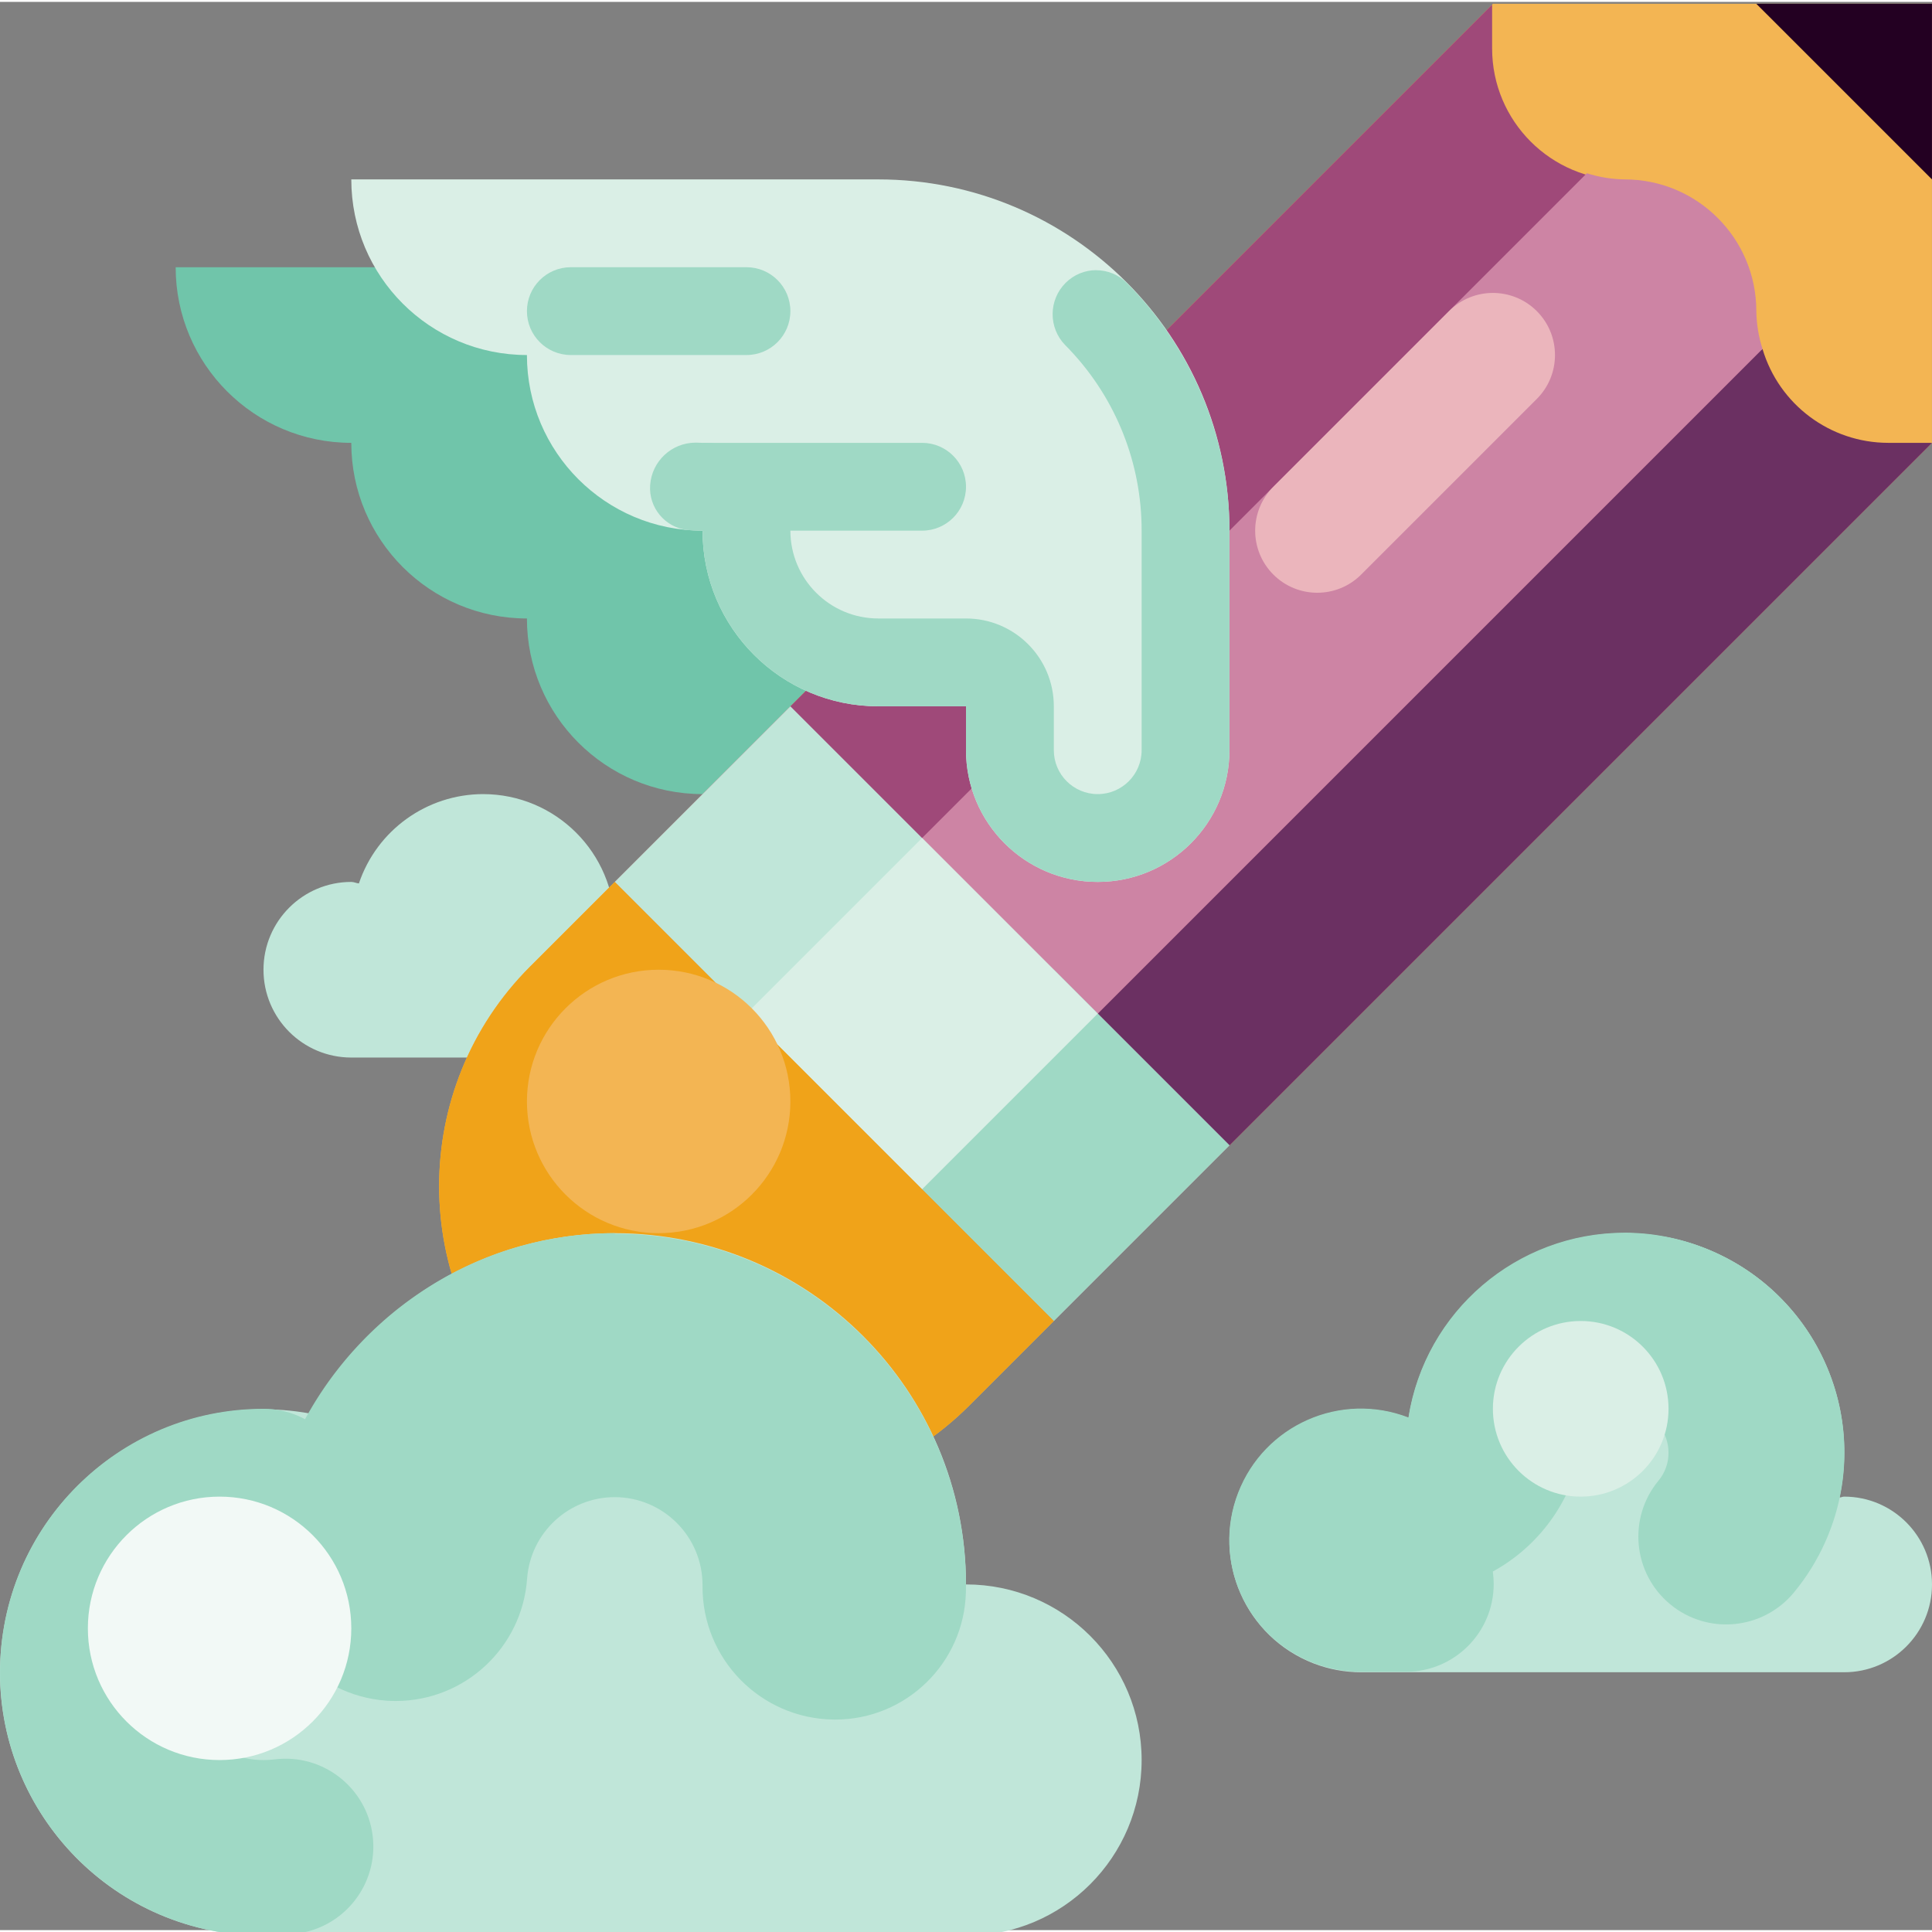 <svg height="511pt" viewBox="0 0 512 511" width="511pt" xmlns="http://www.w3.org/2000/svg"><rect x="0" y="0" width="512" height="511" fill="#808080" stroke="none"/><path d="m128.008 209.945c-14.906.035-28.137 9.555-32.898 23.68-.695-.062-1.297-.406-2.012-.406-12.852 0-23.27 10.418-23.27 23.27 0 12.855 10.418 23.273 23.27 23.273h34.91c19.277 0 34.906-15.629 34.906-34.906 0-19.281-15.629-34.91-34.906-34.91zm0 0" fill="#c0e6d9"/><path d="m244.367 256.488c19.277 0 34.906-15.629 34.906-34.906v-58.18c0-51.41-41.676-93.086-93.086-93.086h-139.633c0 25.703 20.84 46.543 46.543 46.543 0 25.703 20.84 46.543 46.543 46.543 0 25.703 20.84 46.543 46.543 46.543h23.273v11.637c0 19.277 15.629 34.906 34.91 34.906zm0 0" fill="#70c5aa"/><path d="m511.992 116.859v-116.359h-116.359l-255.164 255.164c-32.129 32.129-32.129 84.227 0 116.359 32.133 32.129 84.227 32.129 116.359 0zm0 0" fill="#f3b553"/><path d="m279.273 349.578 232.512-232.512h-11.637c-19.277 0-34.906-15.629-34.906-34.91 0-19.277-15.629-34.906-34.91-34.906-19.277 0-34.906-15.629-34.906-34.906v-11.637l-232.512 232.512zm0 0" fill="#9f4979"/><path d="m467.078 91.957-222.711 222.711 34.906 34.91 232.719-232.719h-11.637c-15.375-.035-28.906-10.16-33.277-24.902zm0 0" fill="#6b3062"/><path d="m467.078 91.957c-1.035-3.238-1.582-6.609-1.633-10.004 0-19.281-15.625-34.91-34.906-34.91-3.398-.047-6.77-.598-10.004-1.629l-211.078 211.074 46.543 46.547zm0 0" fill="#cd84a4"/><path d="m337.453 128.496 46.543-46.547c6.426-6.426 16.848-6.426 23.273 0 6.426 6.43 6.426 16.848 0 23.273l-46.547 46.543c-6.426 6.426-16.844 6.426-23.27 0s-6.426-16.844 0-23.27zm0 0" fill="#ebb5bc"/><path d="m465.445.5 46.547 46.543v-46.543zm0 0" fill="#230022"/><path d="m162.91 233.219 46.543-46.543 116.359 116.355-46.543 46.543zm0 0" fill="#c0e6d9"/><path d="m232.727 303.031 46.543-46.543 46.543 46.543-46.543 46.543zm0 0" fill="#9fd9c5"/><path d="m197.82 268.125 46.543-46.543 46.543 46.543-46.543 46.543zm0 0" fill="#daefe6"/><path d="m279.273 349.578-116.359-116.359-22.445 22.445c-32.129 32.129-32.129 84.223 0 116.355v.004c32.133 32.129 84.227 32.129 116.359 0zm0 0" fill="#f0a319"/><path d="m209.457 291.398c0 19.277-15.629 34.906-34.906 34.906-19.281 0-34.906-15.629-34.906-34.906 0-19.281 15.625-34.91 34.906-34.91 19.277 0 34.906 15.629 34.906 34.91zm0 0" fill="#f3b553"/><path d="m290.91 233.219c19.277 0 34.906-15.629 34.906-34.91v-58.18c0-51.41-41.676-93.086-93.086-93.086h-139.633c0 25.707 20.84 46.543 46.543 46.543 0 25.707 20.84 46.543 46.543 46.543 0 25.707 20.84 46.547 46.547 46.547h23.27v11.633c0 19.281 15.629 34.91 34.91 34.91zm0 0" fill="#daefe6"/><path d="m290.551 71.09c-3.051-.004-5.977 1.203-8.137 3.359-4.562 4.539-4.617 11.906-.121 16.512l.672.688c.105.105.211.211.32.312.109.129.223.258.34.383 12.18 12.93 18.945 30.027 18.918 47.785v58.18c0 6.426-5.207 11.637-11.633 11.637-6.43 0-11.637-5.211-11.637-11.637v-11.633c0-12.855-10.418-23.273-23.273-23.273h-23.27c-12.848-.016-23.258-10.426-23.273-23.273 0-12.852-10.418-23.27-23.273-23.27l-1.52-.051c-.125-.004-.25-.004-.375-.004-6.324.039-11.551 4.941-11.996 11.25-.422 5.977 3.941 11.227 9.895 11.906.332.027.664.055.996.074h.004c.805.051 1.613.082 2.43.09h.008l.086.004h.473c0 25.707 20.84 46.543 46.543 46.543h.004 23.27v11.637c0 19.277 15.629 34.906 34.906 34.906 19.281 0 34.91-15.629 34.91-34.906v-58.324c0-.043 0-.09 0-.133v-.16c-.004-.043-.004-.082-.004-.125v-.02c0-.043 0-.082 0-.125v-.02c0-.043 0-.086 0-.125v-.023c0-.043-.004-.082-.004-.121v-.023c0-.039 0-.082 0-.125v-.02c0-.039-.004-.082-.004-.125v-.016c0-.043 0-.086 0-.129v-.016l-.004-.129v-.152c-.004-.047-.004-.09-.004-.137v-.004c0-.047-.004-.09-.004-.137v-.012c0-.043-.004-.086-.004-.129v-.016c0-.043-.004-.086-.004-.125v-.02c0-.043-.004-.086-.004-.125v-.02c0-.043-.004-.082-.004-.125v-.023c0-.039-.004-.078-.004-.121v-.02c0-.043-.004-.082-.004-.125v-.02l-.004-.129v-.012l-.004-.129-.004-.016-.004-.133v-.008l-.004-.133v-.012c-.004-.043-.004-.09-.008-.137 0-.043 0-.09-.004-.137v-.008c0-.043-.004-.09-.004-.133l-.004-.012c0-.043-.004-.086-.004-.125v-.023c-.004-.039-.004-.082-.008-.121v-.02c0-.043-.004-.086-.004-.125l-.004-.023c0-.039 0-.078-.004-.121v-.02c-.004-.043-.004-.082-.008-.121v-.023c-.004-.043-.004-.082-.004-.125l-.004-.016-.004-.129-.004-.016-.004-.129-.004-.012c0-.043-.004-.086-.004-.129l-.004-.012c0-.043-.004-.086-.004-.129l-.004-.008c0-.043-.004-.086-.004-.133l-.004-.012c0-.043-.004-.086-.008-.129v-.016c-.004-.043-.004-.082-.008-.125v-.02c-.004-.039-.004-.082-.008-.121v-.02c-.004-.043-.008-.086-.008-.125l-.004-.02-.008-.121v-.023c-.004-.039-.004-.082-.008-.121v-.02l-.012-.125v-.02c-.004-.039-.004-.082-.008-.125v-.016c-.004-.043-.008-.082-.012-.125v-.02l-.008-.125-.004-.012c0-.043-.004-.086-.008-.125v-.012c-.004-.047-.008-.09-.012-.133v-.008c-.004-.043-.008-.086-.008-.129l-.004-.016c-.004-.043-.004-.082-.008-.125l-.004-.02c0-.039-.004-.078-.008-.117v-.027l-.012-.117v-.023l-.012-.117-.004-.027-.008-.117-.004-.023-.008-.117-.004-.023c-.004-.043-.004-.082-.008-.121l-.004-.02-.012-.125v-.016c-.004-.039-.008-.082-.012-.125v-.016c-.004-.043-.008-.082-.012-.125v-.012c-.004-.043-.008-.082-.012-.121l-.004-.02-.012-.121v-.023l-.012-.113-.004-.027c-.004-.039-.008-.078-.012-.117v-.023c-.004-.043-.008-.078-.012-.117l-.004-.023c-.004-.043-.008-.078-.012-.121l-.004-.02c-.004-.043-.008-.082-.012-.121l-.004-.023c0-.039-.008-.078-.012-.117v-.023l-.016-.121v-.02l-.012-.121-.004-.02c-.004-.039-.008-.082-.012-.121l-.004-.02c-.004-.043-.008-.082-.012-.121l-.004-.012c-.004-.039-.008-.082-.012-.121l-.004-.02c-.004-.043-.008-.082-.012-.125l-.004-.016c-.004-.039-.008-.078-.012-.117l-.004-.027c-.004-.035-.008-.074-.012-.113l-.004-.027c-.004-.035-.008-.074-.012-.109l-.004-.031c-.008-.039-.012-.074-.016-.113l-.004-.027-.012-.109-.004-.035c-.004-.035-.008-.074-.012-.109l-.004-.027c-.004-.039-.008-.074-.016-.113l-.004-.027c-.004-.039-.008-.078-.012-.117l-.004-.02-.016-.117-.004-.027c-.004-.035-.008-.074-.012-.109l-.004-.027-.016-.113-.004-.02-.016-.113v-.023l-.016-.113-.004-.031c-.008-.035-.012-.07-.016-.109l-.004-.031-.016-.109-.004-.031-.016-.109-.004-.031-.016-.109-.004-.031-.016-.109-.004-.031-.016-.109-.004-.031-.016-.109-.008-.031c-.004-.035-.008-.07-.016-.109l-.004-.031-.016-.105-.004-.027c-.004-.035-.012-.07-.016-.105l-.004-.027c-.004-.039-.012-.074-.016-.113l-.004-.02c-.008-.039-.012-.078-.02-.117l-.004-.023c-.004-.035-.008-.074-.016-.113l-.004-.027c-.008-.039-.012-.074-.016-.109l-.008-.031-.016-.109-.004-.031-.02-.105-.004-.035-.016-.105-.008-.035-.016-.105-.008-.031c-.004-.039-.012-.074-.016-.109l-.004-.031c-.008-.035-.012-.07-.02-.109l-.004-.027-.02-.105-.004-.031-.016-.102-.008-.035c-.008-.035-.012-.07-.016-.105l-.008-.027-.016-.105-.008-.031-.016-.105-.008-.035c-.004-.035-.012-.07-.016-.105l-.008-.035-.02-.102-.004-.035-.02-.105-.008-.035-.016-.105-.008-.031-.02-.105-.004-.039c-.008-.031-.016-.066-.02-.102l-.008-.035-.02-.102-.004-.035-.02-.105-.008-.027-.02-.102-.004-.035-.02-.098-.008-.035-.02-.098-.004-.035c-.008-.035-.016-.07-.02-.105l-.008-.031-.02-.105-.008-.035-.02-.102-.008-.039-.016-.098-.012-.043c-.004-.031-.012-.062-.02-.098l-.035-.176c-.004-.035-.012-.066-.02-.102l-.004-.035c-.008-.031-.016-.066-.023-.102l-.008-.035-.02-.102-.004-.031-.023-.102-.004-.035c-.008-.031-.016-.066-.023-.098l-.004-.035-.023-.094-.008-.043-.02-.094-.008-.039-.02-.102-.008-.035-.023-.102-.008-.035-.02-.102-.008-.039-.023-.098-.008-.039-.023-.098-.027-.137-.012-.039-.02-.098-.008-.043c-.008-.031-.016-.059-.02-.09l-.012-.043-.02-.09-.008-.043-.02-.086-.012-.051c-.008-.027-.016-.055-.02-.082l-.012-.047-.02-.09-.008-.039-.023-.102-.008-.035c-.008-.031-.016-.062-.023-.098l-.012-.043-.02-.09-.012-.043-.02-.098-.012-.039c-.008-.031-.016-.062-.023-.098l-.008-.039c-.008-.031-.016-.062-.023-.098l-.012-.039c-.004-.031-.012-.062-.02-.094l-.012-.043-.02-.09-.012-.043c-.008-.031-.012-.055-.02-.082l-.016-.055c-.004-.027-.012-.055-.016-.078l-.016-.059-.02-.074-.012-.059-.02-.074-.016-.059c-.004-.023-.012-.051-.02-.078-.004-.016-.008-.031-.012-.047-.008-.031-.016-.059-.023-.09l-.008-.047-.023-.086-.012-.051-.023-.09-.012-.043c-.008-.031-.016-.062-.023-.09l-.035-.141-.012-.039-.035-.141-.02-.082-.016-.047-.02-.078-.016-.059c-.004-.023-.012-.051-.02-.074-.004-.02-.008-.039-.016-.055-.004-.027-.012-.051-.016-.074l-.02-.066c-.004-.023-.012-.047-.02-.07l-.012-.055-.023-.078-.016-.055-.02-.082-.012-.047-.023-.086-.016-.051c-.008-.027-.016-.059-.023-.086l-.012-.047c-.008-.027-.016-.059-.023-.086l-.016-.051-.023-.086-.012-.047-.02-.074-.02-.066-.02-.059-.02-.074c-.004-.02-.012-.039-.016-.062l-.02-.07-.02-.062c-.004-.023-.012-.047-.02-.07l-.016-.059-.023-.078-.016-.055c-.008-.027-.016-.051-.02-.074l-.02-.062c-.008-.023-.012-.047-.02-.07l-.02-.062c-.004-.02-.012-.039-.016-.059l-.023-.074-.016-.059-.02-.074-.02-.062c-.008-.023-.016-.047-.023-.074l-.016-.062-.016-.055-.023-.078-.016-.051-.027-.082-.012-.047-.027-.086-.012-.047-.027-.086-.012-.047-.027-.086-.016-.047c-.008-.027-.016-.059-.027-.09l-.012-.043c-.008-.027-.02-.059-.027-.09l-.016-.043-.023-.086-.016-.051-.023-.07-.02-.062c-.004-.02-.012-.035-.016-.055l-.023-.078-.02-.059c-.008-.023-.016-.051-.023-.074l-.02-.059-.023-.078-.016-.055c-.008-.02-.016-.043-.02-.062-.008-.023-.016-.047-.023-.07l-.02-.059c-.008-.027-.016-.051-.023-.074l-.016-.051c-.008-.027-.02-.059-.027-.086l-.016-.043-.027-.094-.043-.129-.016-.043-.027-.09-.016-.039-.027-.094-.016-.043c-.008-.031-.02-.059-.027-.09l-.016-.039c-.008-.027-.016-.059-.027-.082l-.016-.055-.02-.059-.023-.074-.023-.062c-.008-.023-.016-.047-.023-.07-.008-.02-.012-.043-.02-.062l-.012-.035-.035-.098-.012-.035c-.012-.031-.02-.062-.031-.094l-.012-.039c-.012-.031-.023-.066-.035-.098l-.008-.027c-.012-.039-.023-.07-.039-.105l-.008-.027c-.012-.035-.023-.074-.035-.105l-.012-.027-.035-.105-.012-.031-.035-.102-.008-.027-.043-.121-.004-.008-.043-.133h-.004c-.039-.113-.078-.223-.117-.332l-.004-.016-.043-.117-.008-.023c-.012-.035-.023-.07-.039-.105l-.008-.031-.039-.102-.008-.027-.039-.105-.012-.027-.035-.105-.012-.027-.035-.098-.012-.035-.039-.098-.008-.031-.039-.105-.012-.023c-.016-.043-.031-.086-.043-.125l-.004-.008c-.059-.152-.117-.309-.172-.465h-.004c-.016-.043-.031-.086-.047-.129l-.004-.012c-.016-.039-.031-.078-.047-.117l-.004-.02-.047-.113-.004-.016-.047-.117-.004-.012-.047-.117-.004-.016-.047-.121-.004-.012-.051-.125v-.004c-.094-.242-.191-.484-.285-.723v-.004l-.055-.129v-.004l-.051-.129-.055-.129v-.004l-.051-.129-.004-.004c-.016-.039-.031-.082-.051-.125l-.004-.008c-.133-.328-.266-.648-.402-.977l-.004-.008c-.02-.043-.035-.082-.055-.121v-.008l-.109-.254v-.004c-4.297-10.035-10.324-19.242-17.805-27.191-.125-.133-.254-.262-.383-.387-.109-.125-.219-.246-.332-.367-.133-.137-.27-.277-.402-.414l-.031-.035c-.02-.02-.039-.035-.059-.059l-.078-.078-.023-.027c-.031-.031-.062-.062-.098-.094l-.008-.012c-.035-.035-.07-.074-.109-.109-.074-.078-.148-.152-.223-.227l-.004-.004c-.043-.043-.082-.082-.125-.125-2.156-2.148-5.082-3.352-8.129-3.348zm0 0" fill="#9fd9c5"/><path d="m488.719 396.121c-.438 0-.801.223-1.23.246 6.617-31.387-13.465-62.195-44.855-68.812-31.387-6.617-62.199 13.465-68.816 44.852-.199.953-.375 1.906-.527 2.867-17.957-6.961-38.16 1.957-45.117 19.918-6.957 17.957 1.961 38.156 19.918 45.117 4.031 1.562 8.312 2.359 12.633 2.355h127.996c12.852.004 23.277-10.41 23.281-23.262.004-12.855-10.41-23.277-23.262-23.281-.008 0-.012 0-.02 0zm0 0" fill="#c0e6d9"/><path d="m481.035 355.562c-2.836-4.934-6.379-9.43-10.512-13.344-.043-.039-.086-.078-.129-.121l-.125-.117-.004-.004-.254-.238h-.004c-.258-.238-.516-.473-.777-.707l-.004-.004c-.234-.207-.465-.41-.703-.617h-.004c-.176-.152-.355-.305-.535-.457-.086-.074-.176-.148-.266-.223l-.004-.004c-.09-.074-.18-.148-.27-.223l-.004-.004c-.09-.074-.18-.145-.27-.219l-.137-.109-.004-.004c-.043-.031-.086-.07-.129-.105l-.008-.004c-.043-.035-.086-.07-.133-.105l-.004-.004c-.016-.012-.027-.023-.043-.035l-.008-.004c-.027-.023-.055-.043-.082-.066l-.004-.004-.047-.035-.004-.004c-.027-.023-.059-.047-.086-.07-.016-.012-.031-.023-.047-.035l-.004-.004c-.027-.02-.051-.039-.078-.062l-.016-.012c-.012-.008-.027-.02-.039-.027l-.012-.012c-.027-.02-.055-.043-.082-.062h-.004c-.012-.012-.027-.027-.043-.035l-.008-.008c-.027-.02-.059-.043-.086-.066l-.043-.035-.008-.004c-.043-.035-.09-.07-.133-.102l-.008-.008c-.043-.031-.086-.066-.133-.102l-.008-.004c-.043-.035-.086-.066-.129-.102l-.012-.008c-.043-.031-.09-.066-.133-.098l-.004-.004c-.047-.035-.094-.07-.141-.105-.047-.035-.094-.07-.137-.102l-.004-.004c-.047-.035-.094-.066-.137-.102l-.012-.004c-.039-.031-.086-.066-.129-.098l-.012-.008c-.043-.031-.086-.066-.133-.098l-.008-.008c-.043-.031-.09-.062-.133-.094l-.012-.008c-.043-.031-.086-.062-.133-.094l-.008-.012c-.047-.031-.094-.062-.137-.094l-.008-.004-.137-.098-.004-.008c-.016-.008-.031-.02-.047-.031l-.004-.004c-.027-.02-.055-.039-.086-.059l-.008-.008c-.016-.012-.031-.02-.047-.031l-.004-.004c-.027-.02-.059-.039-.086-.062l-.008-.004c-.016-.012-.031-.02-.043-.031l-.008-.004c-.031-.02-.059-.039-.086-.062h-.008l-.043-.031-.012-.008c-.027-.02-.059-.043-.086-.062-.02-.012-.031-.023-.047-.031l-.008-.004c-.027-.02-.059-.039-.086-.062l-.008-.004c-.016-.008-.031-.02-.043-.031l-.012-.004-.082-.059-.012-.004-.039-.031-.012-.008c-.047-.031-.09-.059-.137-.09l-.008-.008c-.047-.031-.09-.062-.137-.094l-.012-.004c-.031-.023-.059-.039-.09-.062l-.043-.031-.016-.008c-.043-.027-.086-.059-.129-.086l-.016-.012c-.047-.027-.09-.059-.133-.086l-.016-.012c-.047-.027-.09-.055-.133-.086l-.016-.008c-.043-.031-.086-.059-.133-.086l-.016-.012c-.043-.031-.086-.059-.133-.086l-.012-.012c-.047-.027-.09-.055-.137-.086l-.012-.008c-.043-.027-.09-.055-.133-.082l-.02-.016c-.012-.008-.027-.016-.039-.023l-.016-.008c-.023-.016-.051-.035-.078-.051l-.016-.012-.039-.027h-.008c-.027-.02-.055-.035-.086-.055l-.016-.012c-.012-.008-.027-.016-.043-.027l-.008-.004c-.027-.02-.055-.031-.082-.051l-.016-.012c-.016-.008-.027-.016-.043-.027h-.004c-.027-.02-.059-.039-.09-.055l-.012-.008c-.016-.012-.027-.02-.043-.027l-.012-.012c-.027-.016-.055-.031-.082-.047l-.016-.012-.043-.023-.016-.012-.07-.043-.02-.012c-.016-.008-.027-.02-.043-.027l-.016-.008-.078-.047-.012-.008c-.016-.008-.031-.02-.047-.031l-.008-.004c-.027-.016-.059-.031-.086-.051l-.012-.008c-.016-.008-.027-.016-.039-.023l-.027-.016c-.023-.012-.047-.027-.066-.039l-.02-.012-.043-.027-.02-.012c-.023-.012-.043-.023-.066-.039l-.023-.012-.039-.023-.023-.016-.062-.039-.027-.016c-.016-.008-.023-.012-.039-.02l-.023-.016c-.027-.016-.051-.031-.078-.047l-.008-.004-.043-.023-.023-.016c-.023-.016-.047-.027-.07-.039l-.02-.012c-.012-.008-.027-.016-.039-.023l-.023-.012-.129-.078-.02-.012c-.043-.027-.09-.051-.133-.078l-.023-.012c-.043-.023-.086-.047-.129-.07l-.023-.016c-.047-.027-.09-.051-.133-.074l-.02-.012c-.016-.008-.027-.016-.043-.023l-.008-.008-.086-.047-.016-.008-.137-.078-.02-.008c-.043-.027-.09-.051-.137-.074-.004-.008-.012-.012-.02-.012l-.039-.027-.012-.004-.082-.047-.02-.008-.043-.023-.02-.012c-.023-.012-.051-.027-.07-.039l-.023-.012c-.016-.008-.027-.016-.043-.023l-.008-.004c-.031-.016-.059-.031-.09-.047l-.012-.008c-.016-.008-.031-.016-.047-.023l-.012-.008-.082-.043-.02-.012-.043-.023-.012-.008c-.027-.012-.055-.027-.082-.043l-.016-.008c-.016-.008-.027-.016-.043-.023l-.02-.008c-.023-.016-.051-.027-.074-.043l-.023-.008c-.012-.008-.027-.016-.039-.023l-.023-.012c-.023-.016-.047-.027-.074-.039l-.016-.012c-.016-.004-.031-.012-.043-.02l-.02-.012c-.027-.012-.051-.023-.074-.039l-.086-.043-.074-.039-.02-.012-.039-.02-.027-.012-.074-.039-.016-.008-.043-.023-.023-.012-.074-.035-.02-.012c-.012-.004-.027-.012-.039-.02l-.027-.012c-.02-.012-.039-.023-.059-.031l-.035-.02c-.012-.004-.023-.012-.035-.016l-.031-.016-.059-.031-.031-.016c-.012-.004-.023-.012-.035-.02l-.031-.012c-.02-.012-.039-.02-.059-.031-.012-.004-.023-.012-.035-.016-.012-.008-.023-.016-.035-.02l-.027-.016c-.016-.004-.027-.012-.039-.02-.02-.008-.035-.016-.055-.023l-.039-.02-.027-.016-.039-.02c-.02-.008-.035-.016-.055-.023l-.035-.023c-.012 0-.02-.008-.027-.012-.016-.004-.027-.012-.043-.02-.012-.004-.02-.008-.031-.016l-.059-.027-.031-.016c-.012-.008-.023-.012-.035-.02-.012-.004-.02-.008-.031-.012-.023-.012-.043-.023-.066-.031l-.023-.012c-.016-.008-.027-.016-.043-.02l-.016-.012-.074-.035-.027-.012c-.016-.008-.027-.012-.039-.02-.012-.004-.027-.012-.039-.016-.02-.012-.035-.02-.055-.027-.008-.004-.02-.008-.027-.012l-.043-.02-.023-.016c-.023-.008-.047-.02-.066-.031l-.027-.012c-.016-.008-.027-.012-.039-.02l-.035-.016-.055-.027-.035-.016c-.012-.004-.023-.008-.035-.016-.016-.008-.023-.012-.039-.02-.016-.008-.035-.016-.055-.023-.008-.004-.02-.012-.031-.016l-.035-.016-.039-.016c-.016-.012-.035-.02-.055-.027l-.031-.016c-.012-.004-.027-.012-.039-.016l-.027-.016-.066-.027c-.008-.004-.02-.012-.031-.016l-.035-.016c-.012-.004-.02-.008-.027-.012l-.074-.035-.02-.008c-.016-.008-.031-.016-.043-.02l-.023-.012c-.023-.012-.047-.02-.07-.031l-.027-.012-.039-.02c-.012-.004-.023-.008-.035-.012-.016-.008-.035-.016-.051-.023l-.039-.016-.039-.02-.027-.012c-.02-.012-.039-.02-.059-.027l-.035-.016-.039-.016-.031-.016-.062-.027-.031-.012c-.012-.008-.023-.012-.035-.02l-.035-.016c-.016-.004-.027-.012-.043-.016-.016-.008-.035-.016-.047-.023l-.039-.016c-.012-.004-.023-.008-.031-.012-.012-.008-.023-.012-.035-.016-.02-.012-.039-.016-.059-.027-.012-.004-.027-.008-.039-.016l-.031-.016-.035-.012-.059-.027-.039-.016-.031-.012c-.043-.02-.09-.039-.133-.059l-.027-.012-.043-.016c-.016-.008-.035-.016-.055-.023l-.039-.016-.031-.016c-.012-.004-.023-.008-.035-.016-.012-.004-.023-.008-.039-.012-.02-.008-.039-.02-.062-.027l-.027-.012-.039-.016c-.012-.004-.027-.012-.043-.016l-.051-.023-.031-.012-.035-.02c-.016-.004-.027-.008-.039-.012-.02-.008-.039-.016-.055-.023-.016-.004-.027-.012-.039-.016-.012-.004-.023-.008-.035-.016-.016-.004-.027-.012-.043-.016-.02-.008-.035-.016-.051-.02l-.031-.016c-.016-.004-.027-.008-.039-.016-.012-.004-.023-.008-.035-.012-.02-.012-.043-.02-.062-.023l-.031-.016-.039-.016-.035-.016-.059-.02-.031-.016c-.012-.004-.027-.008-.039-.012l-.031-.016-.062-.023-.035-.016-.039-.012-.031-.016c-.02-.008-.043-.012-.062-.023-.012-.004-.02-.008-.031-.012s-.023-.012-.035-.016c-.016-.004-.027-.008-.043-.016-.016-.004-.035-.012-.051-.02-.016-.004-.027-.008-.039-.016-.012-.004-.023-.008-.035-.012-.016-.004-.027-.008-.039-.016-.02-.008-.035-.012-.051-.02l-.039-.016c-.016-.004-.027-.008-.039-.016-.012 0-.023-.008-.035-.012-.02-.008-.039-.016-.059-.023-.012-.004-.023-.008-.035-.012l-.039-.016c-.012-.004-.023-.008-.035-.012-.02-.008-.039-.016-.059-.023-.012-.004-.023-.008-.035-.012-.012-.008-.027-.012-.039-.016-.008-.004-.02-.008-.031-.012l-.062-.023c-.012-.004-.023-.008-.035-.012-.012-.004-.023-.012-.039-.016l-.031-.012c-.016-.008-.031-.012-.047-.02l-.051-.016c-.012-.004-.023-.012-.035-.016s-.023-.008-.035-.012c-.02-.008-.039-.012-.059-.02-.012-.004-.023-.012-.039-.016l-.035-.012-.035-.016c-.016-.004-.027-.008-.047-.016l-.051-.016-.035-.016-.039-.012-.031-.016-.062-.02-.035-.012-.039-.016-.031-.012c-.023-.008-.043-.016-.062-.023-.012 0-.023-.004-.035-.012-.012-.004-.023-.008-.039-.012-.012-.004-.023-.008-.035-.012-.02-.008-.043-.016-.062-.023l-.027-.008c-.016-.008-.031-.012-.043-.016l-.035-.012-.059-.023-.035-.012c-.016-.004-.027-.008-.039-.012l-.035-.012-.062-.02-.031-.012c-.016-.004-.027-.012-.039-.016l-.035-.012c-.02-.008-.039-.012-.059-.02l-.039-.012-.035-.016-.039-.012-.062-.02c-.008-.004-.02-.008-.027-.008l-.043-.016-.035-.012c-.023-.008-.043-.016-.066-.023l-.023-.008c-.016-.004-.031-.012-.047-.016l-.031-.012-.059-.02c-.012 0-.023-.004-.035-.008l-.043-.016c-.012-.004-.023-.008-.035-.012l-.047-.016c-.016-.004-.035-.008-.051-.016l-.035-.012-.039-.012-.051-.016-.035-.012c-.016-.008-.031-.012-.051-.016-.008-.004-.02-.008-.031-.012-.016-.004-.035-.012-.051-.016l-.039-.016c-.016-.004-.035-.008-.047-.012-.012-.004-.023-.008-.035-.012-.016-.004-.035-.012-.051-.016l-.031-.012-.059-.016c-.008-.004-.02-.008-.027-.012-.02-.004-.035-.008-.051-.016l-.039-.012c-.016-.004-.031-.008-.051-.016-.012-.004-.023-.008-.035-.008l-.043-.016-.035-.012c-.02-.004-.039-.012-.059-.016l-.031-.012-.051-.016-.027-.008c-.02-.004-.043-.012-.062-.02l-.031-.008c-.016-.004-.031-.012-.051-.016-.008-.004-.016-.004-.023-.008l-.066-.02-.031-.008-.051-.016c-.008-.004-.016-.004-.023-.008-.023-.008-.043-.012-.066-.02l-.031-.008-.051-.016-.023-.008c-.023-.008-.047-.012-.066-.02l-.031-.008c-.016-.008-.031-.012-.047-.016l-.027-.008c-.023-.008-.047-.016-.066-.02-.012-.004-.023-.008-.031-.012-.016-.004-.035-.008-.047-.012l-.027-.008c-.023-.004-.047-.012-.07-.02l-.027-.008c-.016-.004-.031-.008-.051-.016-.008 0-.016-.004-.027-.008-.02-.004-.047-.012-.066-.02-.008 0-.02-.004-.027-.004-.016-.008-.035-.012-.051-.016l-.027-.008c-.02-.008-.047-.012-.066-.02l-.027-.008c-.02-.004-.035-.008-.051-.012l-.027-.008c-.023-.008-.047-.016-.07-.023l-.02-.004c-.02-.004-.039-.012-.059-.016l-.023-.004c-.023-.008-.047-.016-.074-.023l-.016-.004c-.02-.004-.043-.012-.059-.016l-.027-.008c-.02-.004-.047-.012-.066-.016l-.027-.008c-.016-.004-.035-.012-.055-.016l-.023-.008c-.023-.004-.047-.012-.07-.016l-.023-.008c-.016-.004-.035-.012-.055-.016l-.027-.004-.07-.02-.02-.008-.059-.012-.023-.008c-.023-.008-.043-.012-.07-.02-.004 0-.012-.004-.02-.004l-.059-.016-.027-.008-.059-.016-.035-.008c-.02-.004-.035-.008-.055-.012-.008-.004-.016-.004-.027-.008-.02-.004-.039-.012-.059-.016-.012-.004-.02-.004-.031-.008l-.059-.016-.027-.004-.059-.016-.023-.008-.062-.016-.027-.004-.059-.016c-.008-.004-.016-.004-.027-.008l-.062-.016-.027-.008-.055-.012-.027-.008-.066-.016-.027-.004c-.02-.008-.039-.012-.059-.016l-.02-.004-.07-.02c-.012 0-.02-.004-.027-.004-.02-.004-.035-.008-.055-.012l-.023-.008-.07-.016-.027-.008c-.02-.004-.035-.008-.055-.012-.008-.004-.016-.004-.023-.008-.023-.004-.047-.008-.07-.016l-.031-.004c-.016-.008-.031-.008-.047-.012-.012-.004-.02-.004-.027-.008l-.07-.016-.031-.004-.051-.016-.027-.004c-.02-.008-.047-.012-.07-.016l-.027-.008c-.016-.004-.031-.008-.051-.012l-.023-.004c-.027-.008-.051-.012-.074-.016-.008-.004-.016-.004-.027-.008-.02-.004-.031-.008-.051-.008l-.031-.008c-.02-.008-.043-.012-.066-.016l-.027-.008c-.016-.004-.035-.004-.051-.008l-.031-.008c-.023-.004-.047-.008-.07-.016l-.023-.004c-.016-.004-.035-.008-.055-.012l-.027-.008c-.023-.004-.047-.008-.07-.016-.012 0-.02 0-.027-.004-.02-.004-.035-.008-.051-.012l-.027-.004c-.023-.004-.051-.012-.074-.016l-.023-.004-.055-.012-.027-.008c-.023-.004-.047-.008-.07-.012-.008-.004-.016-.004-.023-.008-.02 0-.035-.004-.055-.008l-.031-.008c-.023-.004-.043-.008-.07-.016-.008 0-.016 0-.023-.004-.02-.004-.035-.008-.055-.012-.008 0-.02-.004-.027-.004-.023-.004-.047-.012-.07-.016l-.023-.004c-.02-.004-.035-.008-.055-.012l-.027-.004c-.027-.008-.051-.012-.074-.016l-.02-.004c-.016-.004-.039-.008-.059-.012l-.027-.004-.07-.016-.02-.004c-.02-.004-.039-.004-.062-.008-.008-.004-.02-.004-.027-.008l-.066-.012-.02-.004-.066-.016-.094-.016-.016-.004-.066-.012-.027-.004-.066-.012-.016-.004-.07-.012c-.012-.004-.02-.004-.027-.008-.023-.004-.047-.008-.07-.012h-.008c-.027-.008-.051-.012-.074-.016l-.027-.004c-.02-.004-.043-.008-.062-.012h-.016l-.078-.016-.023-.004-.066-.012-.012-.004c-.023-.004-.051-.008-.078-.012l-.02-.004-.074-.012-.008-.004-.078-.012-.02-.004c-.023-.004-.047-.008-.07-.012h-.012c-.027-.004-.051-.008-.078-.016l-.023-.004c-.02-.004-.043-.004-.066-.008l-.016-.004c-.027-.004-.051-.008-.078-.012l-.02-.004c-.023-.004-.043-.008-.066-.012h-.016l-.074-.016-.023-.004c-.023-.004-.043-.004-.066-.008l-.016-.004-.078-.012-.02-.004c-.023-.004-.043-.008-.066-.008l-.016-.004c-.027-.004-.051-.008-.078-.012l-.023-.004-.059-.008-.023-.004-.078-.012-.02-.004c-.02-.004-.043-.008-.062-.008l-.023-.004c-.023-.004-.051-.008-.074-.012l-.02-.004-.066-.008-.02-.004c-.023-.004-.051-.008-.078-.012l-.016-.004c-.023 0-.043-.004-.066-.008l-.02-.004c-.027-.004-.051-.008-.078-.012h-.016c-.023-.004-.047-.008-.07-.012h-.016c-.027-.004-.055-.008-.086-.012-.027-.004-.051-.008-.078-.012l-.02-.004c-.027-.004-.051-.004-.078-.012h-.016l-.07-.008-.02-.004c-.027-.004-.051-.008-.078-.012h-.012c-.023-.004-.047-.004-.07-.008l-.02-.004-.078-.012h-.012l-.07-.008c-.008 0-.016-.004-.027-.004-.023-.004-.047-.008-.074-.008h-.004c-.027-.004-.051-.008-.078-.012l-.023-.004-.07-.008h-.012c-.027-.004-.051-.008-.078-.012h-.023l-.07-.012h-.008c-.027-.004-.055-.004-.078-.008-.012 0-.02-.004-.027-.004-.02-.004-.039-.004-.062-.008l-.02-.004-.074-.008-.027-.004c-.02 0-.043-.004-.062-.004l-.02-.004-.074-.008-.023-.004c-.023 0-.043-.004-.066-.004l-.02-.004-.074-.008-.027-.004c-.016 0-.039-.004-.059-.004l-.023-.004c-.023-.004-.051-.004-.074-.008h-.023c-.02-.004-.043-.004-.062-.008h-.02l-.082-.012h-.02c-.023-.004-.043-.004-.066-.008h-.02c-.023-.004-.051-.008-.078-.008l-.02-.004c-.02 0-.043-.004-.062-.004l-.023-.004c-.027 0-.051-.004-.078-.008h-.02c-.02 0-.043-.004-.062-.004l-.023-.004c-.027-.004-.051-.004-.078-.008h-.02c-.023-.004-.043-.004-.066-.008h-.023c-.027-.004-.051-.008-.078-.008h-.016c-.023-.004-.047-.004-.066-.008h-.02c-.027-.004-.055-.004-.082-.008h-.016c-.023-.004-.043-.004-.066-.004l-.023-.004c-.027-.004-.051-.004-.078-.008h-.016c-.023 0-.047-.004-.07-.004l-.02-.004c-.027-.004-.055-.004-.082-.008h-.012c-.023 0-.047-.004-.07-.004h-.023c-.027-.004-.051-.004-.078-.008h-.012c-.023 0-.047-.004-.07-.004l-.023-.004c-.027 0-.055-.004-.082-.004l-.012-.004-.07-.004h-.02c-.055-.004-.113-.008-.168-.012h-.02c-.051-.004-.109-.008-.164-.012h-.02c-.055-.004-.113-.008-.164-.012h-.023l-.164-.008-.023-.004-.074-.004h-.008l-.078-.004-.023-.004c-.027 0-.047 0-.074 0l-.008-.004-.082-.004h-.023l-.07-.004h-.012l-.082-.004h-.023c-.023-.004-.043-.004-.066-.004h-.016c-.023 0-.055-.004-.082-.004l-.02-.004c-.027 0-.051 0-.074 0h-.008l-.086-.004h-.02c-.02-.004-.047-.004-.07-.004l-.016-.004c-.027 0-.051 0-.082 0h-.016c-.027-.004-.051-.004-.074-.004h-.012c-.027 0-.059-.004-.086-.004h-.016c-.023-.004-.047-.004-.074-.004h-.012c-.027 0-.055-.004-.082-.004h-.02c-.023 0-.043 0-.07 0l-.02-.004c-.027 0-.051 0-.078 0h-.02c-.023 0-.043 0-.066-.004h-.023c-.023 0-.051 0-.078-.004h-.02c-.023 0-.043 0-.066 0h-.023c-.027 0-.051 0-.078 0h-.02c-.023-.004-.043-.004-.066-.004h-.023c-.027 0-.051 0-.078-.004h-.02c-.023 0-.047 0-.07 0h-.016c-.027 0-.059 0-.086 0h-.012c-.023 0-.051-.004-.074-.004h-.02c-.027 0-.055 0-.082 0h-.012c-.023 0-.047 0-.07 0h-.117c-.023-.004-.051-.004-.074-.004h-.113c-.023 0-.051 0-.07 0h-.297c-28.523.039-52.793 20.797-57.25 48.969-17.961-6.961-38.16 1.957-45.117 19.914-6.961 17.957 1.953 38.16 19.914 45.117 4.027 1.562 8.316 2.363 12.637 2.359h11.891c12.852 0 23.27-10.418 23.273-23.273 0-1.105-.078-2.207-.234-3.301.273-.148.543-.301.812-.453 12.188-7 20.559-19.129 22.781-33.004.84-5.602 5.633-9.754 11.293-9.785 4.188 0 8.051 2.246 10.125 5.887 6.395 11.148 20.617 15.004 31.766 8.609 11.148-6.395 15.004-20.617 8.609-31.766-.004-.023-.008-.027-.008-.035zm0 0" fill="#9fd9c5"/><path d="m430.539 326.305h-.434l-.043.004h-.293l-.07.004h-.012c-.43.004-.863.016-1.293.031-12.473.574-22.203 11.008-21.902 23.492.305 12.777 10.734 22.988 23.516 23.016h.258l.273-.004c.445-.004.883-.02 1.32-.051.41.117.824.227 1.242.324l.242.055.09.023c.051.012.102.027.152.039 5.07 1.383 8.59 5.988 8.59 11.246.016 2.699-.922 5.32-2.648 7.395-8.195 9.902-6.812 24.57 3.086 32.766 9.902 8.195 24.574 6.812 32.766-3.09 3.41-4.113 6.234-8.68 8.398-13.566.082-.188.164-.379.246-.566v-.004c.07-.164.141-.328.211-.496l.004-.004.027-.066.004-.012.027-.062v-.004c.059-.141.117-.281.176-.426v-.008l.027-.062.004-.012.027-.062.004-.012c.047-.117.094-.234.141-.352v-.004l.023-.062.008-.012.031-.078.02-.059.008-.016.023-.059.004-.012c.035-.09.07-.18.105-.273l.004-.012.023-.059.004-.016.023-.055.008-.023.02-.055.008-.023.02-.055.008-.02c.035-.086.066-.172.098-.258l.008-.02.02-.055.008-.023.02-.051.012-.027.02-.051.008-.027.02-.051.008-.023.02-.055.004-.012c.023-.066.047-.125.07-.188l.008-.027.02-.047.008-.031.02-.047.008-.031.02-.047.008-.027.02-.051.008-.027.02-.051.004-.02.066-.188.023-.07.012-.031.016-.043.012-.039.016-.039.012-.039.016-.043.012-.031.016-.047.012-.031.016-.047.004-.016.035-.102.023-.078.016-.039.012-.043.012-.035.016-.043.012-.035.016-.043.012-.039.012-.043.016-.039.012-.039.023-.07.012-.043.016-.043.035-.117.016-.043.012-.039.012-.043.012-.035.016-.043.035-.117.012-.035.027-.09.012-.031.012-.043.023-.078.016-.043.008-.039.016-.039.023-.086.027-.082.008-.035.023-.078.008-.023.016-.055.012-.039.016-.043.008-.035.016-.051.008-.031.016-.047.008-.035.027-.082.012-.055.008-.027.031-.094.016-.066.012-.031.012-.051.012-.035.012-.047.012-.035.012-.047.012-.035.012-.047.008-.035.016-.051.055-.191.004-.023.016-.062.008-.023.016-.059.031-.109.016-.059.008-.023.016-.062.004-.023.02-.074.004-.008.02-.082.008-.023.016-.059.008-.027.012-.055.008-.031.016-.051.008-.035.012-.051.008-.031.023-.082.02-.078v-.004l.023-.082.004-.02.016-.066.004-.023.016-.059.008-.031.012-.051.008-.031.016-.055.004-.031.023-.082.016-.07.004-.012.02-.086.004-.008.016-.074.008-.023.012-.059.008-.027.012-.055.008-.031.012-.055.008-.031.012-.055.008-.027.016-.074.004-.008.02-.086v-.008l.02-.078.004-.02.016-.062.004-.027.012-.059.008-.027.012-.059.008-.027.012-.059.004-.023.016-.066.004-.02.02-.086v-.004l.02-.078.004-.023.012-.062.008-.023.012-.059.004-.031.012-.055.008-.031.012-.051.004-.031.016-.059.004-.027.016-.082.004-.016.016-.07.004-.023.012-.062.008-.027.012-.055.004-.031.012-.051.008-.035.008-.055.008-.027.012-.066.004-.02c.012-.055.023-.113.031-.168l.008-.023.012-.062.004-.027.012-.059.004-.027.012-.059.004-.027.012-.059.004-.027.016-.07v-.012c.012-.059.023-.117.031-.176l.004-.012.012-.074.004-.02.012-.066.004-.023.012-.062.004-.023.012-.066.004-.02.012-.07.004-.016c.008-.059.02-.117.027-.176l.004-.008.012-.078.004-.02.012-.062.004-.027.008-.062.004-.023.012-.062.016-.094.004-.016.027-.176v-.012l.012-.074.004-.023.008-.062.008-.027.008-.055.004-.035.012-.082.012-.062.004-.027.012-.074v-.008l.012-.09.004-.012.012-.074v-.023l.012-.062.004-.027.008-.059.004-.027.008-.059.012-.094.004-.023.012-.078v-.008l.012-.09v-.004l.012-.082.004-.02.008-.066.004-.027.008-.059.004-.027.008-.059.004-.031.008-.059.004-.027.008-.066.004-.02.008-.09.004-.004.008-.082.004-.02.008-.066.004-.027.004-.059.004-.031.008-.055.004-.031.008-.059.004-.031.004-.062.004-.023.012-.086v-.004l.008-.082.004-.023.008-.062v-.031l.008-.059.004-.031.004-.055.004-.031.008-.055v-.035l.008-.059.004-.027.008-.074.004-.027.004-.07.004-.023.008-.062v-.031l.008-.059v-.031l.008-.055.004-.035.004-.055.004-.031.004-.062.004-.023c.004-.059.008-.117.016-.176v-.016l.008-.074v-.023l.008-.062v-.027l.008-.062v-.027l.004-.059.004-.031.004-.066.004-.02.012-.176.004-.02.004-.066.004-.031.004-.059v-.031l.004-.055.004-.035.004-.055.004-.031.004-.059v-.031l.008-.082v-.004l.004-.09.004-.016.004-.07v-.031l.004-.059.004-.031.004-.059v-.027l.004-.062.004-.027.004-.062v-.027l.004-.078v-.008l.008-.09v-.012l.004-.078v-.027l.004-.059v-.035l.004-.051.004-.039v-.055l.004-.031.004-.059v-.031l.004-.07v-.016l.004-.09v-.008l.004-.082v-.023l.004-.062v-.031l.004-.059v-.031l.004-.059v-.031l.004-.059v-.031l.004-.066v-.02l.004-.09v-.012l.004-.078v-.086l.004-.035v-.09l.004-.055v-.09l.004-.031v-.09l.004-.09v-.117l.004-.059v-.121l.004-.059v-.121l.004-.062v-.027c0-.059 0-.117 0-.176v-.125l.004-.055v-.777l-.004-.074v-.273l-.004-.035v-.176l-.004-.086v-.121l-.004-.055v-.121l-.004-.062v-.109l-.004-.031v-.09l-.004-.051v-.09l-.004-.035v-.086l-.004-.086v-.02l-.004-.066v-.031l-.004-.055v-.035l-.004-.055v-.098l-.004-.023c0-.059-.004-.117-.008-.176v-.02l-.004-.066v-.027l-.004-.059v-.031l-.004-.062v-.023l-.008-.172-.004-.027v-.062l-.004-.027-.004-.059v-.031l-.004-.059v-.027l-.004-.078v-.008l-.008-.09v-.016l-.004-.07v-.027l-.004-.062-.004-.027-.004-.059v-.027l-.004-.082v-.004l-.008-.09v-.016l-.004-.07-.004-.027-.004-.059-.004-.031-.004-.059v-.027l-.004-.07-.004-.016-.004-.09-.004-.008-.004-.074-.004-.031-.004-.059v-.027l-.008-.062v-.023l-.008-.074v-.012l-.008-.09v-.004l-.008-.086v-.016l-.004-.07-.004-.023-.004-.062-.004-.023-.004-.066-.004-.023-.016-.172v-.023l-.008-.062v-.031l-.008-.055v-.031l-.008-.062-.004-.023c-.004-.055-.008-.113-.016-.172l-.004-.023-.004-.059-.004-.035-.004-.055-.004-.027-.008-.062v-.023l-.02-.172-.004-.023-.004-.062-.004-.027-.008-.059-.004-.027-.008-.062v-.027l-.008-.07-.004-.012-.008-.086-.004-.02-.008-.07-.004-.023-.004-.062-.004-.023-.008-.062-.004-.027-.008-.074v-.008l-.012-.09-.004-.008-.008-.074-.004-.027-.008-.059v-.027l-.012-.062v-.023l-.012-.074v-.012c-.008-.059-.016-.113-.023-.172l-.004-.02-.008-.07-.004-.02-.008-.066-.004-.02-.012-.078v-.008c-.008-.059-.016-.117-.023-.176l-.004-.012-.008-.074-.004-.02-.012-.066v-.02l-.012-.074v-.012c-.012-.059-.02-.117-.027-.176v-.008l-.012-.078-.004-.02-.008-.062-.004-.027-.012-.066-.004-.016c-.008-.059-.016-.117-.027-.176v-.008l-.012-.074-.004-.02-.012-.07v-.016l-.012-.074-.004-.012c-.008-.059-.02-.117-.027-.176v-.004l-.016-.082-.004-.016-.012-.07v-.016l-.016-.078v-.008c-.016-.086-.031-.176-.047-.262v-.012l-.012-.074-.004-.016-.012-.07-.004-.02-.016-.082-.031-.176-.004-.008-.012-.074-.004-.02-.012-.074-.004-.008-.016-.086-.035-.176v-.012c-.004-.027-.008-.051-.016-.074l-.004-.016-.012-.07-.004-.016-.016-.078v-.008c-.012-.059-.023-.113-.035-.172v-.012l-.016-.074-.004-.02-.016-.066-.004-.016-.012-.074-.004-.012c-.012-.059-.023-.117-.035-.172l-.004-.008-.016-.078-.004-.012-.016-.074v-.016l-.016-.074-.004-.008c-.02-.086-.035-.172-.055-.262l-.004-.012-.016-.07-.004-.016-.016-.074v-.012c-.02-.086-.039-.172-.059-.258l-.004-.004-.016-.078-.004-.016-.016-.074-.004-.012-.059-.258-.004-.004-.02-.082v-.004l-.02-.082v-.008c-.027-.113-.055-.23-.082-.34l-.004-.016-.02-.074v-.008c-.031-.117-.059-.23-.086-.344l-.004-.004-.02-.082v-.008c-.031-.113-.059-.227-.09-.344v-.004l-.023-.082v-.004c-.039-.145-.074-.285-.113-.43l-.004-.004c-.039-.145-.078-.289-.117-.43v-.004c-.039-.145-.082-.285-.121-.43-.043-.145-.082-.285-.125-.43l-.027-.086c-.086-.289-.172-.57-.262-.855-.043-.145-.09-.285-.137-.426-6.094-18.789-21.285-33.215-40.363-38.328-.078-.02-.156-.039-.23-.059l-.082-.023c-.688-.18-1.379-.344-2.074-.5l-.027-.004c-.293-.066-.59-.129-.887-.191-1.449-.277-2.918-.418-4.391-.418-.359 0-.711.008-1.066.023-1.766-.473-3.578-.73-5.402-.777-.285-.004-.566-.008-.852-.008zm0 0" fill="#9fd9c5"/><path d="m442.176 372.848c0 12.852-10.418 23.273-23.273 23.273-12.852 0-23.27-10.422-23.27-23.273 0-12.852 10.418-23.27 23.27-23.27 12.855 0 23.273 10.418 23.273 23.27zm0 0" fill="#daefe6"/><path d="m256 419.391c0-51.41-41.672-93.086-93.082-93.086-.004 0-.004 0-.004 0-34.871 0-64.898 19.398-80.844 47.777-37.918-6.797-74.164 18.426-80.965 56.34-6.797 37.914 18.426 74.164 56.34 80.961 4.086.734 8.23 1.102 12.383 1.098h186.172c25.707 0 46.543-20.84 46.543-46.547 0-25.703-20.836-46.543-46.543-46.543zm0 0" fill="#c0e6d9"/><g fill="#9fd9c5"><path d="m244.367 140.129h-58.18v-23.27h58.18c6.426 0 11.633 5.211 11.633 11.637 0 6.426-5.207 11.633-11.633 11.633zm0 0"/><path d="m151.277 70.316h46.543c6.43 0 11.637 5.207 11.637 11.633 0 6.43-5.207 11.637-11.637 11.637h-46.543c-6.426 0-11.633-5.207-11.633-11.637 0-6.426 5.207-11.633 11.633-11.633zm0 0"/><path d="m162.914 326.305h-.586l-.121.004h-.312l-.125.004h-.16l-.129.004h-.152l-.133.004h-.152l-.133.004h-.016l-.125.004h-.02l-.125.004h-.02l-.125.004h-.016l-.129.004h-.145l-.016.004-.129.004h-.016l-.129.004h-.012l-.133.004h-.008c-.09.004-.184.008-.273.008l-.012.004-.133.004h-.008l-.133.004h-.016l-.125.008h-.02l-.121.004h-.023l-.121.008h-.02l-.125.008h-.02l-.125.004-.02.004-.121.004h-.02l-.129.008h-.008l-.137.008h-.004l-.137.008h-.004l-.133.008h-.012l-.129.008h-.016l-.129.008h-.012l-.129.008h-.016l-.125.008h-.02l-.121.008-.023.004-.121.004-.016.004-.129.008h-.016l-.129.008h-.012l-.129.012h-.012c-.086.004-.18.012-.27.02h-.008l-.129.008h-.016l-.125.012h-.02l-.125.012h-.016l-.125.012h-.016l-.125.008-.02.004-.121.008-.023.004-.121.008-.02.004-.121.008-.02.004-.125.008h-.016l-.129.012h-.008l-.133.012-.141.016h-.004l-.129.012h-.012l-.129.012h-.016l-.121.012-.023.004-.121.012h-.02l-.117.012-.027.004-.117.012h-.02l-.125.012-.016.004-.129.012h-.008l-.129.016h-.012c-.09.008-.184.02-.273.027l-.133.016h-.012l-.125.016h-.02l-.121.016h-.016l-.121.012-.023.004-.121.016h-.02l-.117.016h-.023l-.121.016-.02.004-.121.012-.02.004-.121.016h-.016l-.125.016h-.016l-.125.016-.008.004-.125.016h-.016l-.125.016h-.012l-.125.016-.02.004-.117.016-.023.004-.121.016h-.02l-.117.016-.023.004-.117.016-.023.004-.117.016-.023.004-.117.016h-.02l-.125.02h-.008l-.129.02h-.008l-.129.02h-.008l-.125.016-.016.004-.121.016-.02.004-.117.016-.164.027-.117.016-.02.004-.121.02h-.02l-.121.02-.016.004-.121.016-.02.004-.121.02-.016.004-.125.02h-.012l-.125.02-.012.004-.125.02h-.008l-.125.02-.016.004-.121.02-.016.004-.121.02-.02.004-.121.02h-.02l-.141.023-.113.02-.023.004-.109.023-.141.023-.02.004-.121.02-.016.004-.125.023h-.004l-.129.023h-.008l-.129.023h-.008l-.125.023-.016.004-.121.02-.016.004-.117.02-.023.008-.117.02-.156.031-.141.023-.113.023-.023.004-.117.023h-.016l-.121.023-.016.004-.125.023-.008.004-.117.02-.023.008-.113.02-.016.004-.121.023-.156.031-.113.023-.023.004-.117.023-.016.004-.121.027h-.016l-.121.027-.016.004-.121.023-.137.027-.016.004-.125.027h-.004l-.133.027-.129.027-.008.004-.125.027-.012.004-.121.023-.016.004-.121.027-.02.004-.109.023-.027.008-.113.023-.023.004-.113.027-.02.004-.117.027-.02.004-.113.023-.023.008-.117.023-.012.004-.125.027-.008.004-.121.027-.012.004-.117.027-.02.004-.117.027-.016.004-.117.027-.02.004-.117.027-.02.004-.109.027-.027.008-.113.027-.02.004-.113.027-.023.004-.113.031-.02.004-.113.027-.023.004-.117.031h-.012l-.121.031-.008.004-.125.031h-.004l-.125.031-.012.004-.121.031-.016.004-.117.027-.016.004-.121.031-.012.004-.117.031-.023.004-.113.031-.02.004-.113.031-.02.004-.117.031-.016.004-.117.031-.016.004-.121.031-.008.004-.121.031-.008.004-.121.031-.012.004-.117.031-.02.004-.137.039-.109.027-.023.008-.109.027-.023.008-.137.039-.105.027-.137.039-.023.008-.109.031-.023.004-.109.031-.02.008-.113.031-.016.004-.113.031-.012.004-.117.035-.02.004-.109.031-.023.008-.105.031-.027.008-.105.031-.031.008-.102.031-.031.008-.102.031-.031.008-.102.031-.027.008-.105.031-.027.008-.109.035-.02.004-.109.035-.023.004-.105.035-.02.004-.105.035-.023.004-.109.035-.023.008-.105.031-.027.008-.109.035-.02.004-.109.035-.027.008-.129.043-.109.031-.023.008-.109.035-.02.008-.109.035-.023.008-.109.035-.02.004-.105.035-.027.008-.117.039c-.035.012-.074.023-.113.035l-.02.008-.109.035-.02.008-.109.035-.027.008-.363.121-.027.008-.102.035-.031.012-.102.035-.023.008c-.035.012-.074.023-.109.035l-.02.008-.109.035-.023.008-.098.035-.031.012-.098.031-.02.008-.109.039-.129.043-.027.008-.098.035-.031.012-.102.035-.027.012-.102.035-.027.008-.102.039-.031.008-.102.035-.027.012-.102.035-.027.012-.105.035-.02.008-.105.039-.023.008-.098.035-.023.008-.105.039-.02.008-.109.039-.02.008-.109.039-.02.008-.105.039-.027.012-.102.035-.027.012-.102.039-.027.008-.102.039-.027.012-.102.035-.027.012-.102.039-.023.008-.105.039-.02.008-.105.043-.02.004-.102.039-.023.012-.102.039-.023.008-.105.039-.023.012c-.035.012-.066.023-.102.039l-.027.008-.098.039-.031.012-.102.039-.023.012-.102.039-.027.012-.102.039-.023.012-.102.039-.031.012-.098.039-.027.012-.094.035-.031.016-.125.047-.09.035-.035.016-.09.039-.031.012-.098.039-.027.012-.102.039-.027.012c-.031.012-.062.027-.098.039l-.031.012-.098.043-.027.012-.098.039-.027.012-.102.043-.023.008c-.035.016-.066.031-.102.043l-.027.012-.102.043-.02.008-.102.043-.023.008-.102.043-.012.008-.109.043-.02.012c-.035.012-.07.027-.105.043l-.02.008-.105.047-.023.008-.102.043-.023.012-.098.043-.031.012-.094.043-.031.012-.098.043-.027.012-.098.043-.023.008-.105.047-.02.008-.105.047-.02.008-.098.043-.023.012-.094.043-.027.012-.098.043-.023.012-.102.043-.023.012-.102.043-.023.012c-.035.016-.066.031-.102.047l-.023.012c-.031.012-.066.027-.098.043l-.027.012-.098.043-.027.012-.098.047-.027.012-.098.043-.027.012c-.031.016-.062.031-.094.043l-.117.059-.035.012-.086.043-.031.012-.094.043-.023.012c-.035.016-.066.031-.098.047l-.027.012-.098.047-.023.008c-.035.016-.066.031-.102.047l-.023.012-.098.047-.027.012-.098.047-.027.012-.098.047-.023.012-.098.047-.027.012-.098.047-.02.012-.105.047-.016.012-.109.051h-.004l-.105.051-.02.012-.098.047-.117.059-.035.016-.09.043-.031.016c-.027.016-.059.027-.09.043l-.031.016-.09.047-.031.016c-.031.016-.062.027-.094.043l-.125.062-.027.012-.125.062-.09.047-.027.012-.242.121-.082.043-.031.016c-.027.016-.062.031-.086.043l-.035.02-.086.043-.035.02-.086.043-.035.016-.09.047-.031.016-.086.047-.039.02-.082.043-.156.078-.09.047-.031.016-.086.047-.031.016-.082.043-.035.02-.086.043-.027.016c-.031.016-.059.031-.09.047l-.027.012-.094.051-.027.016-.09.047-.031.016c-.031.016-.059.031-.09.047l-.031.02-.09.047-.027.016-.09.047-.035.02-.086.047-.031.016c-.031.02-.059.031-.09.051l-.027.012-.094.051-.023.012-.094.051-.109.062-.035.02-.086.047-.023.012-.09.051-.031.016-.09.051-.027.016-.09.051-.031.016-.086.051-.031.016-.09.051-.031.016-.09.051-.027.016-.09.051-.031.016-.086.051-.027.016-.09.051-.031.016-.086.047-.023.016-.082.047-.043.023-.074.043-.031.016-.086.051-.031.02-.09.047-.027.02-.086.047-.035.023-.082.047-.035.02-.082.047-.117.07-.035.02-.086.047-.035.023-.082.047-.031.02-.078.043-.039.023-.074.043-.039.027-.074.043-.043.023-.074.043-.031.02-.086.051-.031.02-.086.051-.031.02-.086.051-.031.02-.082.051-.035.02-.086.051-.031.02-.082.051-.031.02-.086.051-.031.02-.082.051-.031.02-.117.07-.07.043-.043.027-.07.043-.117.07-.031.02c-.027.016-.055.035-.082.051l-.035.023-.082.051-.035.02-.078.051-.035.02-.082.051-.035.023-.082.051-.031.02-.086.055-.027.016-.086.055-.031.02-.078.051-.031.02-.074.047-.043.027c-.023.016-.043.027-.07.043l-.043.031-.066.043-.043.023-.074.051-.031.02-.082.051-.035.023-.082.051-.031.023-.078.051-.039.023-.078.051-.035.023-.078.051-.035.023-.082.051-.027.023c-.027.016-.051.031-.078.047l-.039.027-.078.051-.027.02-.078.051-.035.023-.074.051-.027.016c-.027.02-.055.039-.086.055l-.027.02c-.031.023-.055.039-.086.059l-.027.016-.082.059-.031.02-.082.055-.031.02-.078.055-.117.078-.027.02-.086.055-.027.02-.086.059-.023.02-.082.051-.031.023-.078.051-.031.023-.074.051-.035.023c-.023.02-.051.035-.074.051l-.031.023-.078.055-.035.023-.078.055-.031.02c-.027.02-.055.035-.082.055l-.031.023-.078.055-.035.023-.078.055-.031.023-.078.055-.031.02-.082.059-.031.02c-.023.02-.055.039-.078.055l-.031.023c-.023.016-.047.035-.07.051l-.039.027-.07.051-.035.023c-.027.02-.051.035-.078.055l-.02.016c-.031.02-.059.043-.09.062l-.02.016c-.031.02-.059.039-.086.059l-.027.023-.082.059-.031.02c-.027.02-.051.039-.078.059l-.031.02-.109.082-.078.055-.109.082-.031.02-.109.078-.109.082-.066.051-.043.031-.066.047-.039.027-.066.051-.039.027-.07.055-.035.023-.074.055-.031.023c-.027.02-.055.039-.078.059l-.219.164-.031.02-.074.059-.035.023-.074.059-.031.023c-.027.02-.051.039-.078.059l-.031.023c-.023.016-.047.035-.07.055l-.035.023-.062.051-.109.082-.035.027c-.027.02-.047.035-.07.055l-.035.023-.074.059-.031.023-.07.055-.039.027-.105.082c-.023.02-.047.035-.07.055l-.039.031-.176.137-.039.031c-.02.016-.043.031-.062.047l-.043.035-.059.043-.047.039-.062.047-.043.031c-.02.02-.039.031-.059.051l-.047.035-.059.047-.043.035-.062.047-.039.031c-.023.016-.043.035-.066.055l-.035.027c-.023.02-.047.035-.07.055l-.039.031-.066.055-.039.027-.07.059-.035.027-.07.059-.031.023c-.027.02-.051.039-.074.059l-.031.027c-.027.02-.051.039-.074.059l-.031.027-.066.055-.039.027-.062.051-.039.035-.062.047-.043.035-.059.051-.039.031-.066.055-.031.027-.074.059-.031.027-.074.059-.027.023c-.023.02-.051.043-.078.062l-.031.027-.07.059-.031.027-.074.062-.031.023-.074.059-.031.027-.066.059-.035.027-.062.055-.039.031-.062.055-.039.031-.062.055-.035.031-.07.055-.027.023-.074.062-.031.027-.07.059-.035.031-.062.055-.043.035c-.023.02-.043.035-.066.059l-.031.027c-.023.02-.047.039-.07.059l-.035.031-.07.059-.031.027c-.023.02-.043.039-.066.059l-.035.027-.07.062-.027.023c-.02.02-.043.039-.066.059l-.035.031c-.023.016-.043.035-.066.055l-.094.082-.039.035-.066.059-.027.023-.105.094-.066.059-.031.027-.105.094-.066.059-.031.027c-.023.02-.047.043-.07.062l-.031.031-.07.059-.031.027-.059.055-.047.039-.055.051-.039.035c-.023.02-.039.035-.059.055l-.043.035-.055.051-.043.039-.059.051-.035.035-.066.059-.031.027-.07.062-.027.027-.07.062-.031.031c-.02.02-.047.043-.066.059l-.035.035-.066.059-.035.031-.066.062-.031.031-.066.059-.035.031-.055.051-.043.043-.055.051-.043.035-.055.055-.043.035-.055.051-.047.047-.047.043-.047.047-.051.047-.039.035-.062.059-.035.035-.066.059-.031.035-.066.059-.035.031c-.02.023-.043.043-.062.062l-.031.031c-.023.02-.047.043-.07.062l-.027.031-.066.062-.035.031-.094.094-.059.051-.094.094-.039.035-.059.059-.035.031-.059.059-.035.031-.098.098c-.02.02-.039.039-.062.059l-.129.129c-.023.02-.043.043-.066.062l-.031.031c-.023.023-.047.043-.066.066l-.031.027-.188.188c-.02.02-.043.043-.062.062l-.035.031-.09.09c-.02.02-.043.047-.066.066l-.023.023-.07.074-.023.02c-.023.023-.047.047-.07.07l-.027.027c-.023.02-.047.047-.07.07l-.121.121-.066.07-.125.125c-.02.02-.043.043-.066.066l-.027.027c-.02.023-.043.047-.066.066l-.027.031c-.02.02-.039.039-.059.059l-.035.035-.055.059-.094.094-.035.039c-.02.02-.039.035-.059.059l-.035.035c-.02.02-.039.039-.059.062l-.027.027-.066.07-.027.027-.066.07-.027.027c-.023.023-.043.047-.066.07l-.027.027c-.023.023-.043.047-.066.07l-.027.027-.066.07-.027.027c-.02.023-.047.051-.066.07l-.027.027c-.02.023-.043.047-.062.07l-.027.027-.062.066-.031.031-.059.062-.031.035-.059.059-.031.035c-.02.023-.039.043-.059.062l-.027.031c-.02.02-.043.047-.062.066l-.031.031-.062.07-.027.027-.066.07-.027.031-.062.066-.031.031c-.02.023-.043.047-.062.07l-.027.031c-.02.02-.043.047-.062.066l-.027.031c-.023.023-.047.047-.066.07l-.027.031-.059.062-.031.035-.059.062-.031.035c-.02.02-.039.043-.059.062l-.027.031-.062.07-.023.023-.066.074-.023.027-.066.07-.027.031-.059.066-.031.035-.062.066-.027.035-.062.066-.031.035-.059.066-.031.035c-.02.02-.039.043-.059.066l-.031.031-.059.07-.027.031-.055.059-.035.043-.055.059-.031.039-.051.059-.039.039-.055.062-.023.027-.062.074-.027.031-.062.07-.027.027-.062.074-.027.031-.062.074-.023.023c-.02.027-.043.051-.066.078l-.023.027-.062.074-.027.027-.062.074-.023.031c-.023.023-.039.043-.059.066l-.027.035-.059.062-.031.039-.055.062-.031.039-.051.062-.035.039-.055.062-.023.031-.066.074-.023.031-.062.07-.023.031c-.02.023-.043.051-.062.074l-.027.031-.062.074-.023.027-.062.074-.023.027-.062.078-.023.027-.062.078-.023.027-.062.074-.02.023-.066.078-.016.02c-.023.027-.043.051-.066.078l-.02.027c-.02.023-.039.047-.062.074l-.02.027-.062.074-.027.031-.059.074-.023.031-.062.074-.027.031c-.02.023-.035.047-.055.07l-.031.035-.082.105-.059.074-.023.027-.062.078-.023.027-.059.07-.027.035c-.016.023-.035.047-.055.066l-.027.039c-.02.023-.035.043-.051.062l-.031.043-.055.062-.027.039-.055.066-.027.035c-.02.023-.039.047-.059.07l-.023.031c-.02.027-.039.051-.059.078l-.023.027-.062.078-.023.031-.059.074-.023.031c-.02.027-.043.055-.062.078l-.02.027c-.02.023-.043.055-.062.078l-.082.109-.023.027-.051.066-.031.043-.051.066-.031.035-.051.066-.027.039-.055.07-.02.023-.062.082-.023.027c-.02.027-.039.055-.059.082l-.02.023-.062.082-.023.027-.059.082-.023.027c-.02.027-.035.051-.059.078l-.082.109-.02.027-.062.078-.02.031-.062.082-.016.023c-.02.023-.039.047-.059.074l-.027.035-.051.07-.023.035-.082.105c-.016.023-.031.047-.051.07l-.027.035-.055.074-.023.035c-.02.023-.035.047-.055.074l-.027.031-.055.078-.023.031-.055.078-.105.141-.055.078-.082.109-.02.031c-.02.023-.039.051-.055.074l-.023.035c-.02.023-.039.047-.055.074l-.023.031c-.02.027-.035.047-.055.074l-.02.031-.059.078-.016.023c-.023.031-.043.059-.062.086l-.016.023c-.02.031-.039.059-.062.086l-.016.027-.062.082-.016.027-.062.086-.016.023-.062.086-.02.027-.055.082-.023.031-.137.191-.016.023-.062.09-.012.02-.078.109-.059.086-.012.016-.062.09-.016.023-.062.09-.016.02-.059.09-.016.023c-.02.027-.043.062-.062.09l-.016.02-.059.09-.016.023c-.02.031-.043.062-.062.09l-.012.02c-.023.031-.043.062-.062.094l-.016.02-.062.094-.012.016-.062.094-.012.02-.062.094-.012.016-.059.086-.02.027c-.016.027-.039.059-.055.086l-.012.016c-.02.031-.043.062-.062.094l-.016.023-.059.09-.016.02-.059.09-.016.027-.059.09-.016.02-.059.09-.016.023-.059.09-.016.023-.059.09-.016.027-.059.086-.016.023-.059.094-.012.02-.062.09-.008.016-.059.094-.012.02-.062.094-.012.016-.062.098-.008.016-.078.117c-.016.031-.035.059-.055.09l-.016.027c-.02.027-.039.059-.059.086l-.016.027c-.016.027-.039.059-.055.09l-.016.023c-.02.031-.039.059-.059.09l-.016.023-.055.09-.016.027c-.02.031-.039.059-.059.09l-.012.02-.059.094-.012.02-.055.09-.016.023-.051.086-.02.023-.055.09-.012.023-.059.094-.016.023c-.02.031-.035.062-.055.09l-.016.027-.055.09-.016.023c-.02.031-.039.062-.055.094l-.016.023c-.02.027-.039.059-.055.09l-.016.023c-.02.031-.039.062-.055.094l-.016.023-.055.09-.016.027c-.02.031-.039.062-.055.094l-.012.016c-.02.031-.039.062-.059.094l-.012.02-.055.098-.008.012-.059.098-.012.023-.059.094-.012.02-.055.094-.016.023c-.02.031-.035.062-.055.094l-.016.023-.051.094-.016.023-.055.094-.016.023-.055.094-.012.023-.055.094-.012.023-.059.094-.012.02c-.02.035-.035.066-.055.102l-.008.012-.059.098-.008.016c-.02.035-.039.07-.059.102l-.008.012c-.02.035-.035.066-.055.102l-.016.02c-.016.031-.035.066-.055.098l-.012.02c-.016.031-.035.062-.055.094l-.012.023-.055.098-.012.02c-.016.031-.035.066-.055.098l-.012.023-.059.098-.008.016-.055.102-.012.02-.059.102-.004.012-.059.105-.012.016-.055.102-.008.012c-.02.035-.035.066-.055.102l-.008.012c-.02.035-.039.074-.059.105l-.004.012c-.023.039-.039.066-.059.105l-.008.016c-.02.035-.039.066-.059.102l-.008.016c-.02.035-.035.066-.055.102l-.012.02c-.02.035-.035.066-.055.102l-.008.016c-.02.035-.039.066-.059.102l-.008.02c-.02.035-.035.066-.055.102l-.008.016c-.02.035-.039.07-.059.105l-.008.016-.055.102-.008.016-.059.105-.004.012c-.02.035-.039.07-.059.109l-.004.004-.059.109-.004.008-.059.109-.004.012-.059.105-.008.016c-.016.035-.035.07-.055.105l-.008.012-.055.105-.008.016c-.02.035-.035.07-.055.105l-.008.016c-.02.035-.035.066-.055.102l-.008.02c-.02.035-.035.07-.055.102l-.008.02c-.02.035-.039.066-.055.102l-.008.02c-.02.035-.035.066-.055.102l-.008.02c-.02.035-.035.066-.055.105l-.062.125-.059.109-.004.012-.055.109-.008.012-.055.105-.008.016-.051.105-.008.016-.055.105-.008.016-.051.105-.008.016-.055.105-.008.02c-.02.035-.035.066-.055.105l-.004.008c-.02.039-.035.074-.055.113l-.004.012c-.02.035-.039.074-.059.113-.059.121-.117.238-.176.359l-.004.004-.055.117-.004.008-.051.109-.066.133c-.02.039-.035.074-.055.113l-.004.012-.055.113-.004.008-.055.113-.004.008c-.02.039-.039.078-.055.117h-.004c-.094.207-.188.406-.285.613l-.055.117-.004.008-.055.117-.004.004c-.02.043-.031.078-.051.117l-.004.008c-.02.039-.035.074-.055.117v.004c-.02.043-.039.078-.055.117l-.004.008c-.02.039-.035.074-.055.117v.004c-.133.289-.258.574-.387.863l-.055.121-.004.004c-4.324 9.797-6.914 20.27-7.656 30.953-1.348 19.234 13.152 35.918 32.383 37.266.832.059 1.656.086 2.477.086 18.316-.02 33.504-14.195 34.785-32.469.914-12.148 11.031-21.539 23.215-21.551 12.844.016 23.254 10.426 23.27 23.273v.32c-.098 19.301 15.379 35.078 34.684 35.348.152.004.301.004.449.004 18.797.02 34.18-14.957 34.664-33.746.004-.234.008-.48.012-.715v-.004c.004-.273.004-.543.004-.812v-.117c.004-.094.004-.184.004-.277-.004-51.41-41.68-93.086-93.09-93.086zm0 0"/><path d="m69.828 372.848c-38.559 0-69.816 31.258-69.816 69.816 0 38.559 31.258 69.816 69.816 69.816h.238l.094-.004h.465l.102-.004h.117l.105-.004h.012c.07 0 .145 0 .215-.004h.121c.07-.004.145-.004.219-.004h.004c1.344-.031 2.68-.102 4.004-.211h.012l.102-.008h.012l.098-.008.012-.004.094-.008h.023l.094-.008.023-.004.07-.008h.031l.082-.008.043-.004.051-.004.074-.008.039-.004.188-.016.004-.004c.648-.059 1.293-.133 1.938-.211 12.758-1.574 21.82-13.191 20.246-25.949-1.574-12.754-13.191-21.82-25.949-20.242-.008 0-.016 0-.027 0-.98.121-1.965.184-2.953.184-12.852 0-23.273-10.422-23.273-23.273 0-12.852 10.422-23.27 23.273-23.27 12.852.004 23.277-10.41 23.281-23.266.004-12.852-10.41-23.273-23.262-23.281-.008 0-.016 0-.02 0zm0 0"/></g><path d="m93.098 431.027c0 19.281-15.629 34.906-34.906 34.906s-34.906-15.625-34.906-34.906c0-19.277 15.629-34.906 34.906-34.906s34.906 15.629 34.906 34.906zm0 0" fill="#f2f9f6"/></svg>